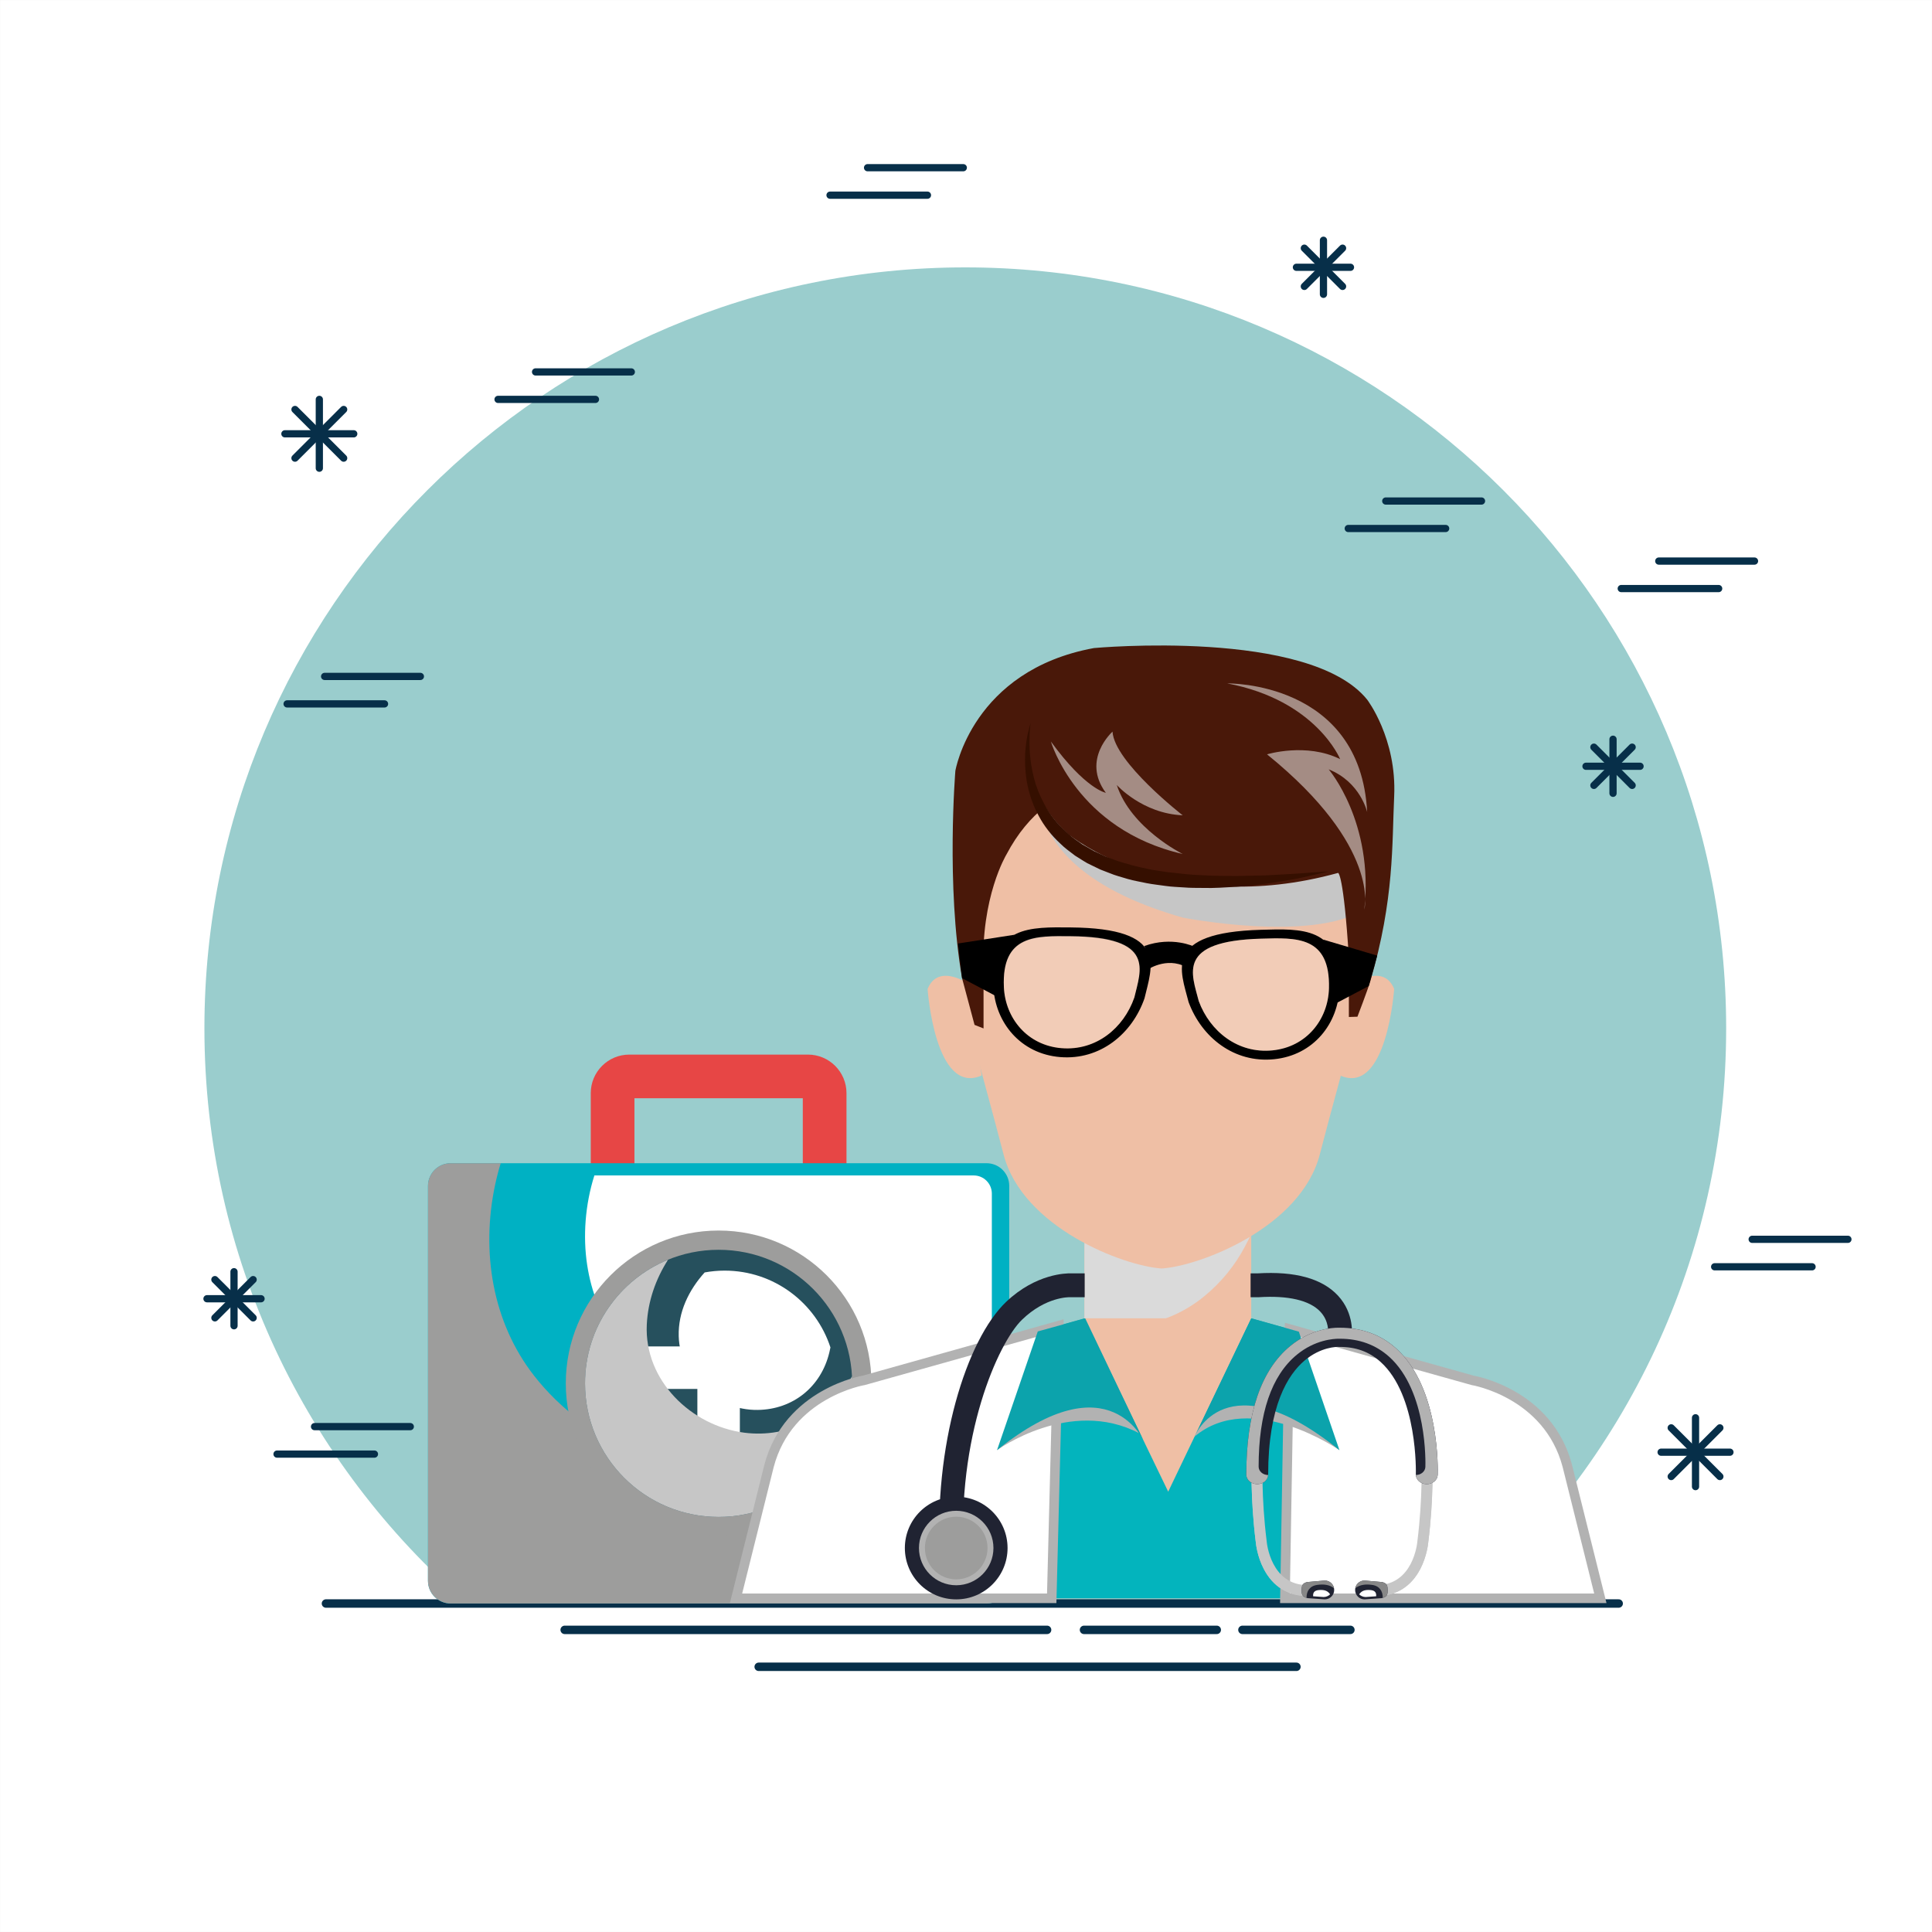 <?xml version="1.0" encoding="utf-8"?>
<!-- Generator: Adobe Illustrator 27.5.0, SVG Export Plug-In . SVG Version: 6.00 Build 0)  -->
<svg version="1.1" id="Capa_1" xmlns="http://www.w3.org/2000/svg" xmlns:xlink="http://www.w3.org/1999/xlink" x="0px" y="0px"
	 viewBox="0 0 425.2 425.2" style="enable-background:new 0 0 425.2 425.2;" xml:space="preserve">
<rect x="0" y="0" width="425.2" height="425.2" fill="#333333" stroke="none"/>
<g>
	<rect x="0.002" y="0.002" style="fill:#FFFFFF;" width="425.196" height="425.196"/>
	<path style="fill:#9ACDCD;" d="M102.871,352.907h219.145c35.447-30.703,57.883-76.027,57.883-126.605
		c0-92.482-74.971-167.454-167.453-167.454S44.988,133.82,44.988,226.302C44.988,276.88,67.426,322.204,102.871,352.907z"/>
	<g>
		<g>
			<g>
				<g>
					
						<line style="fill:none;stroke:#072F49;stroke-width:1.592;stroke-linecap:round;stroke-linejoin:round;stroke-miterlimit:10;" x1="62.704" y1="95.474" x2="77.854" y2="95.474"/>
					
						<line style="fill:none;stroke:#072F49;stroke-width:1.592;stroke-linecap:round;stroke-linejoin:round;stroke-miterlimit:10;" x1="70.279" y1="103.048" x2="70.279" y2="87.899"/>
				</g>
			</g>
			<g>
				<g>
					
						<line style="fill:none;stroke:#072F49;stroke-width:1.592;stroke-linecap:round;stroke-linejoin:round;stroke-miterlimit:10;" x1="64.922" y1="90.118" x2="75.635" y2="100.829"/>
					
						<line style="fill:none;stroke:#072F49;stroke-width:1.592;stroke-linecap:round;stroke-linejoin:round;stroke-miterlimit:10;" x1="64.922" y1="100.829" x2="75.635" y2="90.118"/>
				</g>
			</g>
		</g>
		<g>
			<g>
				<g>
					
						<line style="fill:none;stroke:#072F49;stroke-width:1.592;stroke-linecap:round;stroke-linejoin:round;stroke-miterlimit:10;" x1="365.584" y1="319.603" x2="380.732" y2="319.603"/>
					
						<line style="fill:none;stroke:#072F49;stroke-width:1.592;stroke-linecap:round;stroke-linejoin:round;stroke-miterlimit:10;" x1="373.157" y1="327.177" x2="373.157" y2="312.028"/>
				</g>
			</g>
			<g>
				<g>
					
						<line style="fill:none;stroke:#072F49;stroke-width:1.592;stroke-linecap:round;stroke-linejoin:round;stroke-miterlimit:10;" x1="367.803" y1="314.247" x2="378.514" y2="324.958"/>
					
						<line style="fill:none;stroke:#072F49;stroke-width:1.592;stroke-linecap:round;stroke-linejoin:round;stroke-miterlimit:10;" x1="367.803" y1="324.958" x2="378.514" y2="314.247"/>
				</g>
			</g>
		</g>
		<g>
			<g>
				<g>
					
						<line style="fill:none;stroke:#072F49;stroke-width:1.592;stroke-linecap:round;stroke-linejoin:round;stroke-miterlimit:10;" x1="285.32" y1="58.826" x2="297.217" y2="58.826"/>
					
						<line style="fill:none;stroke:#072F49;stroke-width:1.592;stroke-linecap:round;stroke-linejoin:round;stroke-miterlimit:10;" x1="291.27" y1="64.774" x2="291.27" y2="52.875"/>
				</g>
			</g>
			<g>
				<g>
					
						<line style="fill:none;stroke:#072F49;stroke-width:1.592;stroke-linecap:round;stroke-linejoin:round;stroke-miterlimit:10;" x1="287.063" y1="54.619" x2="295.475" y2="63.032"/>
					
						<line style="fill:none;stroke:#072F49;stroke-width:1.592;stroke-linecap:round;stroke-linejoin:round;stroke-miterlimit:10;" x1="287.063" y1="63.032" x2="295.475" y2="54.619"/>
				</g>
			</g>
		</g>
		<g>
			<g>
				<g>
					
						<line style="fill:none;stroke:#072F49;stroke-width:1.592;stroke-linecap:round;stroke-linejoin:round;stroke-miterlimit:10;" x1="45.555" y1="285.829" x2="57.451" y2="285.829"/>
					
						<line style="fill:none;stroke:#072F49;stroke-width:1.592;stroke-linecap:round;stroke-linejoin:round;stroke-miterlimit:10;" x1="51.502" y1="291.778" x2="51.502" y2="279.88"/>
				</g>
			</g>
			<g>
				<g>
					
						<line style="fill:none;stroke:#072F49;stroke-width:1.592;stroke-linecap:round;stroke-linejoin:round;stroke-miterlimit:10;" x1="47.296" y1="281.622" x2="55.709" y2="290.036"/>
					
						<line style="fill:none;stroke:#072F49;stroke-width:1.592;stroke-linecap:round;stroke-linejoin:round;stroke-miterlimit:10;" x1="47.297" y1="290.036" x2="55.709" y2="281.622"/>
				</g>
			</g>
		</g>
		<g>
			<g>
				<g>
					
						<line style="fill:none;stroke:#072F49;stroke-width:1.592;stroke-linecap:round;stroke-linejoin:round;stroke-miterlimit:10;" x1="349.049" y1="168.643" x2="360.948" y2="168.643"/>
					
						<line style="fill:none;stroke:#072F49;stroke-width:1.592;stroke-linecap:round;stroke-linejoin:round;stroke-miterlimit:10;" x1="354.998" y1="174.592" x2="354.998" y2="162.693"/>
				</g>
			</g>
			<g>
				<g>
					
						<line style="fill:none;stroke:#072F49;stroke-width:1.592;stroke-linecap:round;stroke-linejoin:round;stroke-miterlimit:10;" x1="350.79" y1="164.438" x2="359.204" y2="172.85"/>
					
						<line style="fill:none;stroke:#072F49;stroke-width:1.592;stroke-linecap:round;stroke-linejoin:round;stroke-miterlimit:10;" x1="350.79" y1="172.85" x2="359.204" y2="164.438"/>
				</g>
			</g>
		</g>
		<g>
			
				<line style="fill:none;stroke:#072F49;stroke-width:1.592;stroke-linecap:round;stroke-linejoin:round;stroke-miterlimit:10;" x1="182.678" y1="42.956" x2="204.115" y2="42.956"/>
			
				<line style="fill:none;stroke:#072F49;stroke-width:1.592;stroke-linecap:round;stroke-linejoin:round;stroke-miterlimit:10;" x1="190.936" y1="36.908" x2="212.004" y2="36.908"/>
		</g>
		<g>
			
				<line style="fill:none;stroke:#072F49;stroke-width:1.592;stroke-linecap:round;stroke-linejoin:round;stroke-miterlimit:10;" x1="60.971" y1="320.022" x2="82.408" y2="320.022"/>
			
				<line style="fill:none;stroke:#072F49;stroke-width:1.592;stroke-linecap:round;stroke-linejoin:round;stroke-miterlimit:10;" x1="69.227" y1="313.974" x2="90.299" y2="313.974"/>
		</g>
		<g>
			
				<line style="fill:none;stroke:#072F49;stroke-width:1.592;stroke-linecap:round;stroke-linejoin:round;stroke-miterlimit:10;" x1="356.81" y1="129.531" x2="378.248" y2="129.531"/>
			
				<line style="fill:none;stroke:#072F49;stroke-width:1.592;stroke-linecap:round;stroke-linejoin:round;stroke-miterlimit:10;" x1="365.068" y1="123.483" x2="386.137" y2="123.483"/>
		</g>
		<g>
			
				<line style="fill:none;stroke:#072F49;stroke-width:1.592;stroke-linecap:round;stroke-linejoin:round;stroke-miterlimit:10;" x1="377.365" y1="278.798" x2="398.803" y2="278.798"/>
			
				<line style="fill:none;stroke:#072F49;stroke-width:1.592;stroke-linecap:round;stroke-linejoin:round;stroke-miterlimit:10;" x1="385.623" y1="272.751" x2="406.693" y2="272.751"/>
		</g>
		<g>
			
				<line style="fill:none;stroke:#072F49;stroke-width:1.592;stroke-linecap:round;stroke-linejoin:round;stroke-miterlimit:10;" x1="109.613" y1="87.899" x2="131.05" y2="87.899"/>
			
				<line style="fill:none;stroke:#072F49;stroke-width:1.592;stroke-linecap:round;stroke-linejoin:round;stroke-miterlimit:10;" x1="117.871" y1="81.853" x2="138.941" y2="81.853"/>
		</g>
		<g>
			
				<line style="fill:none;stroke:#072F49;stroke-width:1.592;stroke-linecap:round;stroke-linejoin:round;stroke-miterlimit:10;" x1="296.727" y1="116.313" x2="318.164" y2="116.313"/>
			
				<line style="fill:none;stroke:#072F49;stroke-width:1.592;stroke-linecap:round;stroke-linejoin:round;stroke-miterlimit:10;" x1="304.984" y1="110.266" x2="326.055" y2="110.266"/>
		</g>
		<g>
			
				<line style="fill:none;stroke:#072F49;stroke-width:1.592;stroke-linecap:round;stroke-linejoin:round;stroke-miterlimit:10;" x1="63.187" y1="154.916" x2="84.627" y2="154.916"/>
			
				<line style="fill:none;stroke:#072F49;stroke-width:1.592;stroke-linecap:round;stroke-linejoin:round;stroke-miterlimit:10;" x1="71.445" y1="148.869" x2="92.518" y2="148.869"/>
		</g>
	</g>
	
		<line style="fill:none;stroke:#072F49;stroke-width:1.859;stroke-linecap:round;stroke-linejoin:round;stroke-miterlimit:10;" x1="71.738" y1="352.907" x2="356.244" y2="352.907"/>
	
		<line style="fill:none;stroke:#072F49;stroke-width:1.859;stroke-linecap:round;stroke-linejoin:round;stroke-miterlimit:10;" x1="124.277" y1="358.706" x2="230.446" y2="358.706"/>
	
		<line style="fill:none;stroke:#072F49;stroke-width:1.859;stroke-linecap:round;stroke-linejoin:round;stroke-miterlimit:10;" x1="238.57" y1="358.706" x2="267.787" y2="358.706"/>
	
		<line style="fill:none;stroke:#072F49;stroke-width:1.859;stroke-linecap:round;stroke-linejoin:round;stroke-miterlimit:10;" x1="273.438" y1="358.706" x2="297.201" y2="358.706"/>
	
		<line style="fill:none;stroke:#072F49;stroke-width:1.859;stroke-linecap:round;stroke-linejoin:round;stroke-miterlimit:10;" x1="166.975" y1="366.833" x2="285.32" y2="366.833"/>
</g>
<g>
	<g>
		<g>
			<path style="fill:#E74645;" d="M139.629,258.695v-16.984h37.053v16.984h9.614v-18.121c0-4.674-3.804-8.477-8.479-8.477h-39.322
				c-4.675,0-8.479,3.803-8.479,8.477v18.121H139.629z"/>
		</g>
		<path style="fill:#00B1C3;" d="M222.117,347.908c0,2.76-2.238,4.999-5,4.999H99.192c-2.761,0-5-2.239-5-4.999v-86.906
			c0-2.762,2.239-4.999,5-4.999h117.925c2.762,0,5,2.237,5,4.999V347.908z"/>
		<path style="fill:#FFFFFF;" d="M129.221,278.361c0.906,5.971,3.068,11.588,6.861,16.329c4.781,5.98,11.057,10.542,18.08,13.557
			c13.273,5.694,28.266,6.1,42.391,4.018c7.404-1.091,14.898-3.01,21.734-6.217v-43.357c0-2.207-1.789-3.996-3.997-3.996h-83.479
			C128.781,265.111,128.267,272.082,129.221,278.361z"/>
		<path style="fill:#9D9D9C;" d="M215.018,320.767c-7.493,2.589-15.288,4.215-23.159,5.128c-8.447,0.98-17.129,1.411-25.609,0.598
			c-18.273-1.754-37.087-8.854-48.699-23.711c-9.252-11.837-11.67-27.385-8.607-41.929c0.344-1.63,0.762-3.25,1.251-4.85H99.192
			c-2.761,0-5,2.237-5,4.999v86.906c0,2.76,2.239,4.999,5,4.999h117.925c2.762,0,5-2.239,5-4.999v-29.979
			C219.797,318.985,217.428,319.935,215.018,320.767z"/>
		<path style="fill:#9D9D9C;" d="M191.789,304.455c0,18.575-15.059,33.634-33.635,33.634c-18.574,0-33.633-15.059-33.633-33.634
			s15.059-33.635,33.633-33.635C176.73,270.82,191.789,285.88,191.789,304.455z"/>
		<g>
			<path style="fill:#26505D;" d="M187.553,304.455c0,16.236-13.161,29.396-29.398,29.396c-16.236,0-29.396-13.16-29.396-29.396
				s13.16-29.398,29.396-29.398C174.392,275.058,187.553,288.219,187.553,304.455z"/>
			<polygon style="fill:#FFFFFF;" points="174.857,296.325 162.832,296.325 162.832,282.076 153.479,282.076 153.479,296.325 
				141.453,296.325 141.453,305.68 153.479,305.68 153.479,326.834 162.832,326.834 162.832,305.68 174.857,305.68 			"/>
			<path style="fill:#FFFFFF;" d="M155.085,280.041c-3.511,3.889-5.851,8.741-5.71,14.016c0.239,9.049,8.322,16.35,17.366,16.244
				c7.819-0.093,13.98-5.129,15.784-12.657c0.088-0.365,0.166-0.731,0.24-1.098c-3.198-9.811-12.414-16.904-23.292-16.904
				C157.975,279.642,156.512,279.783,155.085,280.041z"/>
			<path style="fill:#C6C6C6;" d="M163.814,315.311c-11.713-1.515-22.043-11.527-21.467-23.771
				c0.246-5.179,1.959-10.038,4.678-14.297c-10.716,4.389-18.268,14.915-18.268,27.212c0,16.236,13.16,29.396,29.396,29.396
				c16.237,0,29.398-13.16,29.398-29.396c0-0.529-0.016-1.055-0.043-1.575C183.263,311.702,173.555,316.571,163.814,315.311z"/>
		</g>
		<path style="fill:#FFFFFF;" d="M180.395,263.342c1.213-0.222,2.424-0.391,3.636-0.544c1.212-0.143,2.423-0.288,3.636-0.386
			c2.426-0.245,4.85-0.384,7.273-0.493c2.425-0.101,4.848-0.168,7.273-0.173c2.424-0.015,4.848,0.017,7.271,0.098l0.145,0.006
			l0.031,0.005c0.508,0.089,0.848,0.185,1.24,0.315c0.385,0.118,0.744,0.284,1.105,0.443c0.353,0.18,0.707,0.358,1.04,0.571
			c0.329,0.224,0.671,0.421,0.962,0.695c0.303,0.258,0.613,0.504,0.871,0.809c0.267,0.294,0.541,0.575,0.75,0.913
			c0.212,0.333,0.468,0.634,0.62,0.996c0.169,0.351,0.348,0.696,0.479,1.054l0.329,1.094c0.107,0.362,0.131,0.739,0.195,1.103
			c0.064,0.366,0.103,0.731,0.084,1.098l-0.012,1.087c-0.008,0.358-0.078,0.713-0.127,1.065l-0.173,1.044
			c-0.183,0.684-0.388,1.354-0.6,2.012c-0.034-0.701-0.06-1.389-0.064-2.065l-0.119-1.008c-0.051-0.331-0.047-0.663-0.121-0.986
			l-0.217-0.958c-0.053-0.322-0.17-0.622-0.277-0.922c-0.113-0.295-0.183-0.605-0.326-0.881l-0.422-0.819
			c-0.151-0.264-0.355-0.492-0.513-0.741c-0.149-0.261-0.386-0.45-0.573-0.674c-0.183-0.229-0.426-0.399-0.643-0.591
			c-0.207-0.201-0.463-0.349-0.701-0.511c-0.229-0.174-0.508-0.282-0.756-0.427c-0.256-0.133-0.53-0.238-0.797-0.345
			c-0.276-0.092-0.551-0.184-0.828-0.25c-0.26-0.074-0.59-0.129-0.758-0.147l0.174,0.012c-2.424,0.081-4.848,0.11-7.271,0.098
			c-2.426-0.004-4.849-0.073-7.273-0.173c-2.424-0.109-4.848-0.249-7.273-0.493c-1.213-0.098-2.424-0.243-3.636-0.387
			C182.818,263.73,181.607,263.564,180.395,263.342z"/>
	</g>
	<g>
		<g>
			<g>
				<rect x="238.676" y="270.548" style="fill:#EFBFA5;" width="36.7" height="27.596"/>
				<path style="fill:#DADADA;" d="M248.941,291.705c5.902-0.258,11.648-2.733,16.184-6.491c3.683-3.051,6.653-6.677,8.883-10.907
					c0.439-0.831,0.921-1.773,1.367-2.778v-0.98h-36.7v20.648C242.09,291.651,245.544,291.853,248.941,291.705z"/>
			</g>
			<path style="fill:#EFBFA5;" d="M255.664,153.972c-24.923,0.53-48.561,20.217-44.83,53.679
				c2.254,20.22,4.015,23.221,10.037,46.436c4.168,16.063,26.343,24.538,34.793,25.089c8.453-0.551,30.629-9.025,34.795-25.089
				c6.023-23.215,7.783-26.216,10.041-46.436C304.228,174.189,280.59,154.502,255.664,153.972z"/>
			<g>
				<path style="fill:#EFBFA5;" d="M297.56,216.667l-2.617,20.033c10.279,4.528,11.889-19.048,11.889-19.048
					C304.453,211.773,297.56,216.667,297.56,216.667z"/>
				<path style="fill:#EFBFA5;" d="M204.148,217.652c0,0,1.607,23.576,11.887,19.048l-2.615-20.033
					C213.42,216.667,206.525,211.773,204.148,217.652z"/>
			</g>
			<path style="fill:#432918;" d="M292.424,191.786"/>
			<path style="fill:#EFBFA5;" d="M275.376,290.138l48.705,13.651c0,0,16.62,2.741,20.858,18.822l7.27,29.15h-94.695h-0.832h-94.697
				l7.27-29.15c4.241-16.081,20.859-18.822,20.859-18.822l48.563-13.651H275.376z"/>
			<path style="fill:#03B4BD;" d="M275.376,290.138l48.705,13.651c0,0,16.62,2.741,20.858,18.822l7.27,29.15h-94.695h-0.832h-94.697
				l7.27-29.15c4.241-16.081,20.859-18.822,20.859-18.822l48.563-13.651l18.422,38.154L275.376,290.138z"/>
			<path style="fill:#FFFFFF;stroke:#B2B2B2;stroke-width:2.115;stroke-miterlimit:10;" d="M231.465,351.76h-69.48l7.27-29.151
				c4.241-16.078,20.859-18.82,20.859-18.82l42.889-12.036L231.465,351.76z"/>
			<path style="fill:#FFFFFF;stroke:#B2B2B2;stroke-width:2.115;stroke-miterlimit:10;" d="M283.81,292.503l40.271,11.286
				c0,0,16.62,2.741,20.858,18.822l7.27,29.15h-69.41L283.81,292.503z"/>
			<g>
				<path style="fill:#B2B2B2;" d="M219.426,319.162c0,0,16.045-11.69,31.239-3.752C250.665,315.41,241.549,292.767,219.426,319.162
					"/>
				<path style="fill:#0CA3AC;" d="M251.994,317.711c0,0-7.457-18.791-32.568,1.451l8.971-26.134l10.438-2.891L251.994,317.711z"/>
			</g>
			<g>
				<path style="fill:#B2B2B2;" d="M294.792,319.162c0,0-19.416-13.496-31.882-3.002C262.91,316.16,272.668,292.767,294.792,319.162
					"/>
				<path style="fill:#0CA3AC;" d="M262.91,316.16c0,0,6.77-17.24,31.882,3.002l-8.94-26.088l-10.468-2.936L262.91,316.16z"/>
			</g>
			<path style="fill:#C6C6C6;" d="M228.816,171.575c0,0-5.289,19.89,31.473,30.367c0,0,28.334,5.581,39.977-1.788
				C300.266,200.153,289.416,154.903,228.816,171.575z"/>
			<path style="fill:#491809;" d="M306.832,175.279c-0.491,10.354,0.055,22.624-5.24,40.625c-0.592,2.004-2.844,7.857-2.844,7.857
				l-1.885,0.061v-13.024c-1.154-18.554-2.366-18.687-2.366-18.687c-36.761,10.154-59.423-8.539-59.423-8.539
				c-2.238-2.035-3.875-4.067-5.066-6.056c-3.08,2.435-6.029,5.827-8.51,10.549c0,0-5.691,9.369-5.037,25.252v13.024l-1.981-0.782
				l-2.749-10.283c-3.545-20.395-1.47-45.627-1.47-45.627s3.693-22.095,30.487-27.021c0,0,47.435-4.405,60.14,11.344
				C300.889,153.972,307.438,162.524,306.832,175.279z"/>
			<g>
				<path style="fill:#350F00;" d="M226.834,159.124c0,0-0.242,1.372-0.267,3.77c-0.03,2.386,0.191,5.826,1.362,9.656
					c0.617,1.902,1.506,3.87,2.695,5.78c1.176,1.923,2.782,3.692,4.625,5.289c0.893,0.836,1.958,1.503,2.98,2.235
					c0.55,0.314,1.104,0.63,1.658,0.948l0.834,0.479l0.88,0.413c0.587,0.276,1.177,0.553,1.769,0.831l1.854,0.686
					c1.219,0.506,2.533,0.794,3.807,1.177c1.275,0.388,2.607,0.602,3.904,0.913c1.308,0.274,2.643,0.419,3.951,0.634
					c2.637,0.29,5.244,0.624,7.795,0.688c2.542,0.163,5.016,0.135,7.363,0.172c2.347-0.026,4.57-0.122,6.629-0.148
					c2.053-0.129,3.939-0.23,5.617-0.309c1.676-0.078,3.131-0.235,4.337-0.31c2.409-0.173,3.796-0.243,3.796-0.243
					s-1.34,0.334-3.703,0.869c-1.186,0.246-2.615,0.628-4.281,0.89c-1.664,0.285-3.543,0.613-5.603,0.919
					c-2.068,0.228-4.311,0.535-6.697,0.7c-2.389,0.124-4.912,0.341-7.537,0.254c-1.311-0.011-2.647,0.006-3.998-0.109
					c-1.35-0.099-2.723-0.124-4.096-0.331c-1.373-0.206-2.766-0.34-4.15-0.61c-1.378-0.309-2.78-0.514-4.147-0.915
					c-1.361-0.425-2.746-0.754-4.064-1.316c-0.665-0.257-1.328-0.514-1.989-0.77c-0.643-0.311-1.281-0.621-1.92-0.93l-0.951-0.465
					c-0.308-0.173-0.609-0.359-0.909-0.544c-0.597-0.375-1.19-0.748-1.78-1.119c-1.111-0.855-2.246-1.644-3.211-2.616
					c-2.005-1.841-3.641-3.964-4.801-6.168c-1.193-2.186-1.949-4.423-2.411-6.512c-0.454-2.096-0.581-4.05-0.587-5.765
					c-0.02-1.717,0.176-3.202,0.354-4.407c0.174-1.209,0.436-2.135,0.6-2.763C226.715,159.45,226.834,159.124,226.834,159.124z"/>
			</g>
			<path style="opacity:0.5;fill:#FFFFFF;" d="M231.283,163.198c0,0,5.641,19.405,29.006,24.75c0,0-11.385-5.616-14.504-15.183
				c0,0,5.594,6.273,14.504,6.669c0,0-15.049-11.681-15.443-18.414c0,0-6.898,6.137-1.469,13.464
				C243.377,174.484,238.906,173.692,231.283,163.198z"/>
			<path style="opacity:0.5;fill:#FFFFFF;" d="M270.096,150.406c0,0,29.299-0.529,30.793,28.313c0,0-1.485-6.616-8.465-9.395
				c0,0,9.957,11.608,7.842,30.829c0,0,3.742-13.76-21.414-34.136c0,0,8.656-2.646,16.092,1.059
				C294.943,167.076,289.678,154.109,270.096,150.406z"/>
			<g>
				<path d="M235.637,204.112c-8.791-0.074-17.625-0.45-17.01,12.991c0.36,7.898,5.957,14.839,14.717,15.544
					c8.756,0.704,15.809-5.086,18.539-12.928C253.516,212.73,257.379,204.29,235.637,204.112z M249.65,219.535
					c-2.358,6.77-8.441,11.766-16.006,11.158c-7.563-0.607-12.392-6.599-12.705-13.418c-0.528-11.602,7.098-11.278,14.688-11.213
					C254.395,206.216,251.059,213.504,249.65,219.535z"/>
				<path d="M261.594,220.555c2.88,7.786,10.043,13.438,18.786,12.564c8.747-0.872,14.205-7.919,14.414-15.823
					c0.354-13.453-8.472-12.901-17.257-12.662C255.803,205.233,259.829,213.598,261.594,220.555z M277.584,206.583
					c7.586-0.209,15.207-0.682,14.898,10.931c-0.182,6.821-4.893,12.907-12.439,13.658c-7.553,0.754-13.732-4.122-16.219-10.845
					C262.3,214.32,258.822,207.1,277.584,206.583z"/>
				<path d="M252.805,213.26c0,0,4.678-3.067,9.092,0.113c0,0-1.046-3.018,0.904-5.04c0,0-4.789-2.346-10.949-0.134
					C251.852,208.199,253.096,211.2,252.805,213.26z"/>
				<path d="M223.25,205.727l-12.416,1.924l0.898,7.625l8.167,4.319C219.898,219.596,218.488,211.247,223.25,205.727z"/>
				<path d="M291.18,206.778l11.919,3.533l-1.866,6.702l-7.042,3.713C294.19,220.726,295.807,212.413,291.18,206.778z"/>
				<path style="opacity:0.2;fill:#FFFFFF;" d="M277.584,206.583c7.586-0.209,15.207-0.682,14.898,10.931
					c-0.182,6.821-4.893,12.907-12.439,13.658c-7.553,0.754-13.732-4.122-16.219-10.845C262.3,214.32,258.822,207.1,277.584,206.583
					z"/>
				<path style="opacity:0.2;fill:#FFFFFF;" d="M249.651,219.462c-2.356,6.771-8.442,11.767-16.007,11.159
					c-7.56-0.607-12.391-6.601-12.701-13.418c-0.532-11.603,7.094-11.279,14.684-11.213
					C254.396,206.142,251.059,213.431,249.651,219.462z"/>
			</g>
		</g>
		<g>
			<g>
				<path style="fill:#202332;" d="M238.719,280.248h-3.07c-0.94-0.027-7.627,0.027-14.184,6.242
					c-8.799,8.339-16.086,31.764-14.566,56.657l5.252-0.001c-1.742-26.963,7.543-47.644,12.777-52.7
					c5.248-5.072,10.352-4.955,10.537-4.951h3.254V280.248z"/>
				<path style="fill:#202332;" d="M294.465,285.144c-3.486-3.763-9.449-5.407-17.719-4.895h-1.512v5.251h1.597l0.165-0.004
					c6.508-0.419,11.199,0.674,13.559,3.154c2.004,2.107,1.742,4.631,1.729,4.737l5.204,0.699
					C297.517,293.885,298.139,289.108,294.465,285.144z"/>
			</g>
			<g>
				<g>
					<path style="fill:#C6C6C6;" d="M314.026,320.511c0.64,0,1.172,0.503,1.201,1.148c0.015,0.315,0.348,7.87-0.898,17.829
						c-0.027,0.324-0.316,3.035-1.73,5.77c-2.026,3.925-5.355,5.998-9.627,5.998c-0.662,0-1.201-0.539-1.201-1.202
						c0-0.665,0.539-1.204,1.201-1.204c8.037,0,8.931-9.201,8.963-9.594c0.002-0.014,0.005-0.03,0.006-0.048
						c1.223-9.764,0.887-17.363,0.883-17.44c-0.031-0.662,0.48-1.225,1.147-1.256C313.988,320.511,314.008,320.511,314.026,320.511z
						"/>
				</g>
				<path style="fill:#C6C6C6;" d="M302.973,351.257c4.272,0,7.601-2.073,9.627-5.998c1.414-2.735,1.703-5.446,1.73-5.77
					c1.245-9.959,0.912-17.514,0.898-17.829c-0.029-0.646-0.562-1.148-1.201-1.148c-0.018,0-0.038,0-0.056,0.003
					c-0.666,0.03-1.178,0.594-1.147,1.256c0,0.015,0.014,0.319,0.025,0.863c0.027-0.004,0.053-0.011,0.08-0.012
					c0.02-0.001,0.034-0.001,0.051-0.001c0.564,0,1.033,0.443,1.06,1.012c0.013,0.28,0.306,6.947-0.79,15.737
					c-0.029,0.287-0.281,2.68-1.529,5.094c-1.79,3.465-4.727,5.295-8.495,5.295c-0.442,0-0.819-0.271-0.979-0.654
					c-0.287,0.221-0.475,0.563-0.475,0.951C301.771,350.718,302.31,351.257,302.973,351.257z"/>
			</g>
			<g>
				<g>
					<path style="fill:#C6C6C6;" d="M276.691,320.511c-0.639,0-1.172,0.503-1.201,1.148c-0.015,0.315-0.348,7.87,0.896,17.829
						c0.031,0.324,0.316,3.035,1.73,5.77c2.031,3.925,5.357,5.998,9.627,5.998c0.662,0,1.201-0.539,1.201-1.202
						c0-0.665-0.539-1.204-1.201-1.204c-8.035,0-8.929-9.201-8.963-9.594c0-0.014-0.002-0.03-0.004-0.048
						c-1.223-9.764-0.889-17.363-0.885-17.44c0.033-0.662-0.48-1.225-1.146-1.256C276.728,320.511,276.709,320.511,276.691,320.511z
						"/>
				</g>
				<path style="fill:#C6C6C6;" d="M287.744,351.257c-4.271,0-7.596-2.073-9.627-5.998c-1.414-2.735-1.699-5.446-1.73-5.77
					c-1.244-9.959-0.911-17.514-0.896-17.829c0.029-0.646,0.563-1.148,1.201-1.148c0.017,0,0.037,0,0.055,0.003
					c0.666,0.03,1.18,0.594,1.146,1.256c0,0.015-0.012,0.319-0.023,0.863c-0.027-0.004-0.053-0.011-0.082-0.012
					c-0.016-0.001-0.033-0.001-0.049-0.001c-0.564,0-1.035,0.443-1.06,1.012c-0.015,0.28-0.307,6.947,0.793,15.737
					c0.027,0.287,0.277,2.68,1.525,5.094c1.789,3.465,4.729,5.295,8.496,5.295c0.441,0,0.818-0.271,0.979-0.654
					c0.287,0.221,0.475,0.563,0.475,0.951C288.945,350.718,288.406,351.257,287.744,351.257z"/>
			</g>
			<g>
				<path style="fill:#202332;" d="M294.514,292.207c0.074,0,0.139,0.002,0.186,0.002c0.05,0,0.099,0,0.153,0
					c4.863,0,9.033,1.527,12.398,4.543c9.723,8.712,9.19,27.059,9.164,27.835c-0.043,1.166-1.156,2.081-2.48,2.046
					c-1.328-0.035-2.37-1.011-2.332-2.178c0.01-0.232,0.477-17.349-7.796-24.752c-2.493-2.233-5.471-3.301-9.114-3.271
					c-0.073,0-0.096,0.002-0.164-0.004c-0.3-0.005-3.818-0.026-7.412,3.001c-3.657,3.079-8.015,9.932-8.015,25.093
					c0,1.166-1.077,2.11-2.405,2.11c-1.33,0-2.408-0.944-2.408-2.11c0-13.493,3.254-23.01,9.666-28.282
					C288.533,292.475,293.265,292.209,294.514,292.207z"/>
			</g>
			<path style="fill:#B2B2B2;" d="M276.697,326.633c1.29,0,2.34-0.891,2.398-2.008c-1.156-0.002-2.092-0.825-2.092-1.84
				c0-11.756,2.833-20.046,8.418-24.642c3.991-3.278,8.111-3.514,9.202-3.514c0.065,0,0.12,0.001,0.161,0.004
				c0.044,0,0.086-0.001,0.131-0.001c4.238,0,7.873,1.332,10.805,3.957c8.467,7.59,8.006,23.575,7.982,24.251
				c-0.035,0.997-0.969,1.782-2.095,1.782c0.058,1.09,1.064,1.975,2.327,2.01c1.324,0.035,2.438-0.88,2.48-2.046
				c0.025-0.776,0.559-19.123-9.164-27.835c-3.365-3.016-7.535-4.543-12.398-4.543c-0.055,0-0.103,0-0.153,0
				c-0.048,0-0.112-0.002-0.186-0.002c-1.249,0.002-5.98,0.268-10.559,4.033c-6.412,5.272-9.666,14.789-9.666,28.282
				C274.289,325.689,275.367,326.633,276.697,326.633z"/>
			<g>
				<path style="fill:#202332;" d="M298.24,349.922c0-1.145,0.925-2.072,2.07-2.072l3.879,0.336
					c1.201,0.299,1.166,0.931,1.201,1.736l0,0c0,0.869,0,1.504-1.305,1.805l-3.775,0.268
					C299.165,351.994,298.24,351.066,298.24,349.922L298.24,349.922z"/>
				<path style="fill:#FFFFFF;" d="M301.13,349.922c-0.917,0.005-1.518,0.268-2.001,0.962c0.373,0.367,0.885,0.593,1.449,0.593
					l2.293-0.165C302.961,350.21,302.287,349.916,301.13,349.922z"/>
				<path style="fill:#878787;" d="M301.965,348.808c1.695,0.241,2.362,1.408,2.358,2.855c1.065-0.32,1.067-0.93,1.067-1.741
					c-0.035-0.806,0-1.438-1.201-1.736l-3.879-0.336c-1.01,0-1.849,0.722-2.035,1.678
					C299.273,348.767,300.553,348.604,301.965,348.808z"/>
			</g>
			<g>
				<path style="fill:#202332;" d="M293.631,349.922c0-1.145-0.93-2.072-2.073-2.072l-3.874,0.336
					c-1.205,0.299-1.17,0.931-1.205,1.736l0,0c0,0.869,0,1.504,1.303,1.805l3.776,0.268
					C292.701,351.994,293.631,351.066,293.631,349.922L293.631,349.922z"/>
				<path style="fill:#FFFFFF;" d="M290.738,349.922c0.916,0.005,1.52,0.268,1.998,0.962c-0.373,0.367-0.881,0.593-1.444,0.593
					l-2.298-0.165C288.908,350.21,289.579,349.916,290.738,349.922z"/>
				<path style="fill:#878787;" d="M289.902,348.808c-1.697,0.241-2.361,1.408-2.357,2.855c-1.064-0.32-1.066-0.93-1.066-1.741
					c0.035-0.806,0-1.438,1.205-1.736l3.874-0.336c1.007,0,1.849,0.722,2.033,1.678
					C292.594,348.767,291.318,348.604,289.902,348.808z"/>
			</g>
			<g>
				<path style="fill:#202332;" d="M199.143,340.692c0-6.24,5.059-11.301,11.301-11.301c6.24,0,11.303,5.061,11.303,11.301
					c0,6.242-5.063,11.302-11.303,11.302C204.201,351.994,199.143,346.935,199.143,340.692z"/>
				<path style="fill:#B2B2B2;" d="M202.246,340.692c0-4.526,3.67-8.196,8.197-8.196c4.527,0,8.198,3.67,8.198,8.196
					c0,4.527-3.671,8.196-8.198,8.196C205.916,348.889,202.246,345.22,202.246,340.692z"/>
				<path style="fill:#9D9D9C;" d="M203.553,340.692c0-3.805,3.084-6.892,6.891-6.892c3.807,0,6.893,3.087,6.893,6.892
					c0,3.807-3.086,6.894-6.893,6.894C206.637,347.586,203.553,344.499,203.553,340.692z"/>
			</g>
		</g>
	</g>
</g>
</svg>
